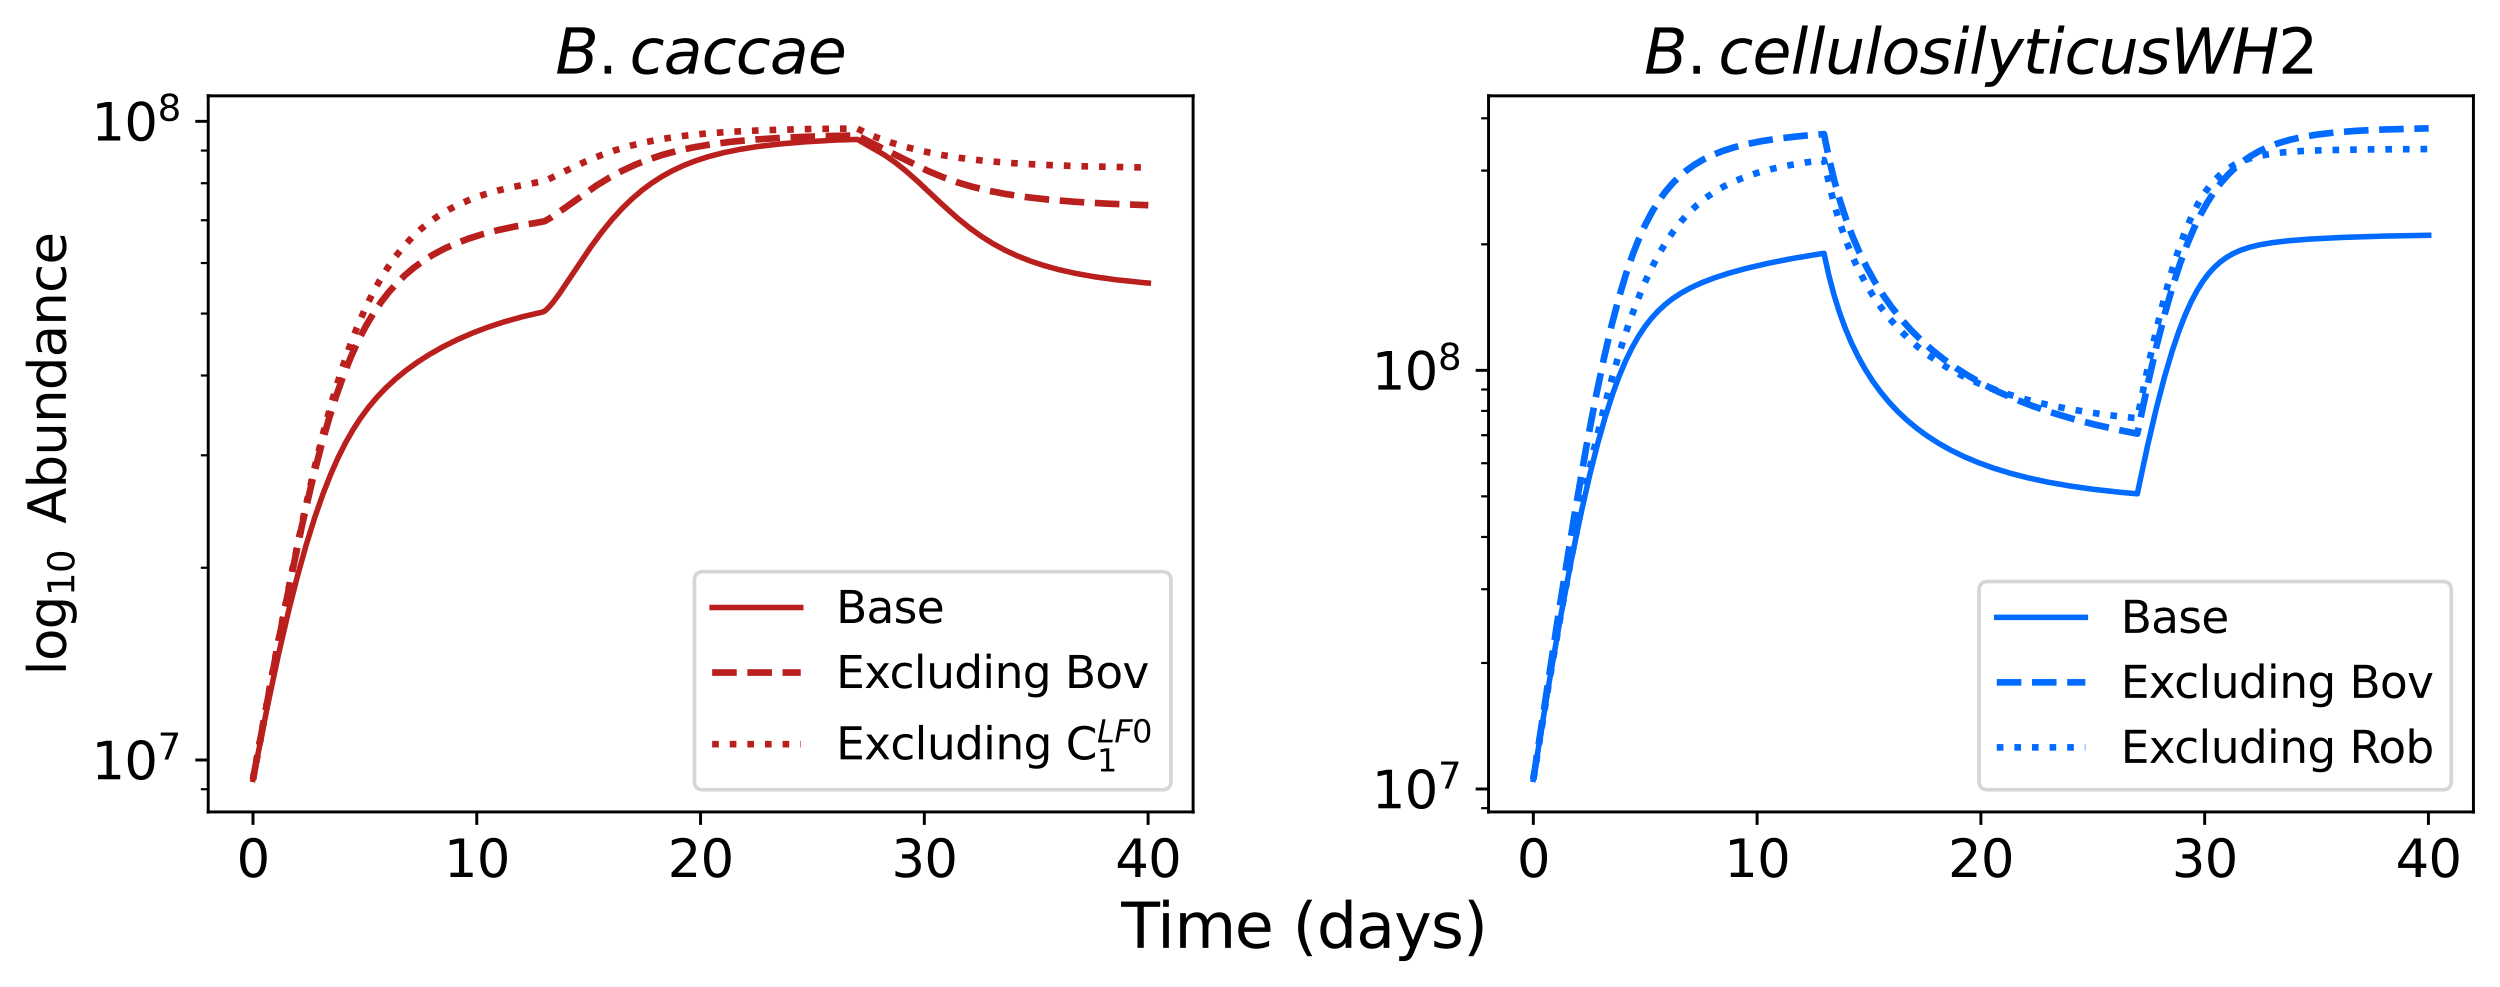 <?xml version="1.0" encoding="utf-8" standalone="no"?>
<!DOCTYPE svg PUBLIC "-//W3C//DTD SVG 1.1//EN"
  "http://www.w3.org/Graphics/SVG/1.1/DTD/svg11.dtd">
<svg xmlns:xlink="http://www.w3.org/1999/xlink" width="677.42pt" height="267.528pt" viewBox="0 0 677.42 267.528" xmlns="http://www.w3.org/2000/svg" version="1.1">
 <defs>
  <style type="text/css">*{stroke-linejoin: round; stroke-linecap: butt}</style>
 </defs>
 <g id="figure_1">
  <g id="patch_1">
   <path d="M 0 267.528 
L 677.42 267.528 
L 677.42 0 
L 0 0 
z
" style="fill: #ffffff"/>
  </g>
  <g id="axes_1">
   <g id="patch_2">
    <path d="M 56.42 220.008 
L 323.29 220.008 
L 323.29 25.968 
L 56.42 25.968 
z
" style="fill: #ffffff"/>
   </g>
   <g id="matplotlib.axis_1">
    <g id="xtick_1">
     <g id="line2d_1">
      <defs>
       <path id="m56cd58fad6" d="M 0 0 
L 0 3.5 
" style="stroke: #000000; stroke-width: 0.8"/>
      </defs>
      <g>
       <use xlink:href="#m56cd58fad6" x="68.55" y="220.008" style="stroke: #000000; stroke-width: 0.8"/>
      </g>
     </g>
     <g id="text_1">
      <!-- 0 -->
      <g transform="translate(64.097 237.646) scale(0.14 -0.14)">
       <defs>
        <path id="DejaVuSans-30" d="M 2034 4250 
Q 1547 4250 1301 3770 
Q 1056 3291 1056 2328 
Q 1056 1369 1301 889 
Q 1547 409 2034 409 
Q 2525 409 2770 889 
Q 3016 1369 3016 2328 
Q 3016 3291 2770 3770 
Q 2525 4250 2034 4250 
z
M 2034 4750 
Q 2819 4750 3233 4129 
Q 3647 3509 3647 2328 
Q 3647 1150 3233 529 
Q 2819 -91 2034 -91 
Q 1250 -91 836 529 
Q 422 1150 422 2328 
Q 422 3509 836 4129 
Q 1250 4750 2034 4750 
z
" transform="scale(0.016)"/>
       </defs>
       <use xlink:href="#DejaVuSans-30"/>
      </g>
     </g>
    </g>
    <g id="xtick_2">
     <g id="line2d_2">
      <g>
       <use xlink:href="#m56cd58fad6" x="129.187" y="220.008" style="stroke: #000000; stroke-width: 0.8"/>
      </g>
     </g>
     <g id="text_2">
      <!-- 10 -->
      <g transform="translate(120.28 237.646) scale(0.14 -0.14)">
       <defs>
        <path id="DejaVuSans-31" d="M 794 531 
L 1825 531 
L 1825 4091 
L 703 3866 
L 703 4441 
L 1819 4666 
L 2450 4666 
L 2450 531 
L 3481 531 
L 3481 0 
L 794 0 
L 794 531 
z
" transform="scale(0.016)"/>
       </defs>
       <use xlink:href="#DejaVuSans-31"/>
       <use xlink:href="#DejaVuSans-30" x="63.623"/>
      </g>
     </g>
    </g>
    <g id="xtick_3">
     <g id="line2d_3">
      <g>
       <use xlink:href="#m56cd58fad6" x="189.824" y="220.008" style="stroke: #000000; stroke-width: 0.8"/>
      </g>
     </g>
     <g id="text_3">
      <!-- 20 -->
      <g transform="translate(180.917 237.646) scale(0.14 -0.14)">
       <defs>
        <path id="DejaVuSans-32" d="M 1228 531 
L 3431 531 
L 3431 0 
L 469 0 
L 469 531 
Q 828 903 1448 1529 
Q 2069 2156 2228 2338 
Q 2531 2678 2651 2914 
Q 2772 3150 2772 3378 
Q 2772 3750 2511 3984 
Q 2250 4219 1831 4219 
Q 1534 4219 1204 4116 
Q 875 4013 500 3803 
L 500 4441 
Q 881 4594 1212 4672 
Q 1544 4750 1819 4750 
Q 2544 4750 2975 4387 
Q 3406 4025 3406 3419 
Q 3406 3131 3298 2873 
Q 3191 2616 2906 2266 
Q 2828 2175 2409 1742 
Q 1991 1309 1228 531 
z
" transform="scale(0.016)"/>
       </defs>
       <use xlink:href="#DejaVuSans-32"/>
       <use xlink:href="#DejaVuSans-30" x="63.623"/>
      </g>
     </g>
    </g>
    <g id="xtick_4">
     <g id="line2d_4">
      <g>
       <use xlink:href="#m56cd58fad6" x="250.461" y="220.008" style="stroke: #000000; stroke-width: 0.8"/>
      </g>
     </g>
     <g id="text_4">
      <!-- 30 -->
      <g transform="translate(241.554 237.646) scale(0.14 -0.14)">
       <defs>
        <path id="DejaVuSans-33" d="M 2597 2516 
Q 3050 2419 3304 2112 
Q 3559 1806 3559 1356 
Q 3559 666 3084 287 
Q 2609 -91 1734 -91 
Q 1441 -91 1130 -33 
Q 819 25 488 141 
L 488 750 
Q 750 597 1062 519 
Q 1375 441 1716 441 
Q 2309 441 2620 675 
Q 2931 909 2931 1356 
Q 2931 1769 2642 2001 
Q 2353 2234 1838 2234 
L 1294 2234 
L 1294 2753 
L 1863 2753 
Q 2328 2753 2575 2939 
Q 2822 3125 2822 3475 
Q 2822 3834 2567 4026 
Q 2313 4219 1838 4219 
Q 1578 4219 1281 4162 
Q 984 4106 628 3988 
L 628 4550 
Q 988 4650 1302 4700 
Q 1616 4750 1894 4750 
Q 2613 4750 3031 4423 
Q 3450 4097 3450 3541 
Q 3450 3153 3228 2886 
Q 3006 2619 2597 2516 
z
" transform="scale(0.016)"/>
       </defs>
       <use xlink:href="#DejaVuSans-33"/>
       <use xlink:href="#DejaVuSans-30" x="63.623"/>
      </g>
     </g>
    </g>
    <g id="xtick_5">
     <g id="line2d_5">
      <g>
       <use xlink:href="#m56cd58fad6" x="311.098" y="220.008" style="stroke: #000000; stroke-width: 0.8"/>
      </g>
     </g>
     <g id="text_5">
      <!-- 40 -->
      <g transform="translate(302.191 237.646) scale(0.14 -0.14)">
       <defs>
        <path id="DejaVuSans-34" d="M 2419 4116 
L 825 1625 
L 2419 1625 
L 2419 4116 
z
M 2253 4666 
L 3047 4666 
L 3047 1625 
L 3713 1625 
L 3713 1100 
L 3047 1100 
L 3047 0 
L 2419 0 
L 2419 1100 
L 313 1100 
L 313 1709 
L 2253 4666 
z
" transform="scale(0.016)"/>
       </defs>
       <use xlink:href="#DejaVuSans-34"/>
       <use xlink:href="#DejaVuSans-30" x="63.623"/>
      </g>
     </g>
    </g>
   </g>
   <g id="matplotlib.axis_2">
    <g id="ytick_1">
     <g id="line2d_6">
      <defs>
       <path id="m951a667069" d="M 0 0 
L -3.5 0 
" style="stroke: #000000; stroke-width: 0.8"/>
      </defs>
      <g>
       <use xlink:href="#m951a667069" x="56.42" y="205.937" style="stroke: #000000; stroke-width: 0.8"/>
      </g>
     </g>
     <g id="text_6">
      <!-- $\mathdefault{10^{7}}$ -->
      <g transform="translate(24.78 211.256) scale(0.14 -0.14)">
       <defs>
        <path id="DejaVuSans-37" d="M 525 4666 
L 3525 4666 
L 3525 4397 
L 1831 0 
L 1172 0 
L 2766 4134 
L 525 4134 
L 525 4666 
z
" transform="scale(0.016)"/>
       </defs>
       <use xlink:href="#DejaVuSans-31" transform="translate(0 0.684)"/>
       <use xlink:href="#DejaVuSans-30" transform="translate(63.623 0.684)"/>
       <use xlink:href="#DejaVuSans-37" transform="translate(128.203 38.966) scale(0.7)"/>
      </g>
     </g>
    </g>
    <g id="ytick_2">
     <g id="line2d_7">
      <g>
       <use xlink:href="#m951a667069" x="56.42" y="32.875" style="stroke: #000000; stroke-width: 0.8"/>
      </g>
     </g>
     <g id="text_7">
      <!-- $\mathdefault{10^{8}}$ -->
      <g transform="translate(24.78 38.194) scale(0.14 -0.14)">
       <defs>
        <path id="DejaVuSans-38" d="M 2034 2216 
Q 1584 2216 1326 1975 
Q 1069 1734 1069 1313 
Q 1069 891 1326 650 
Q 1584 409 2034 409 
Q 2484 409 2743 651 
Q 3003 894 3003 1313 
Q 3003 1734 2745 1975 
Q 2488 2216 2034 2216 
z
M 1403 2484 
Q 997 2584 770 2862 
Q 544 3141 544 3541 
Q 544 4100 942 4425 
Q 1341 4750 2034 4750 
Q 2731 4750 3128 4425 
Q 3525 4100 3525 3541 
Q 3525 3141 3298 2862 
Q 3072 2584 2669 2484 
Q 3125 2378 3379 2068 
Q 3634 1759 3634 1313 
Q 3634 634 3220 271 
Q 2806 -91 2034 -91 
Q 1263 -91 848 271 
Q 434 634 434 1313 
Q 434 1759 690 2068 
Q 947 2378 1403 2484 
z
M 1172 3481 
Q 1172 3119 1398 2916 
Q 1625 2713 2034 2713 
Q 2441 2713 2670 2916 
Q 2900 3119 2900 3481 
Q 2900 3844 2670 4047 
Q 2441 4250 2034 4250 
Q 1625 4250 1398 4047 
Q 1172 3844 1172 3481 
z
" transform="scale(0.016)"/>
       </defs>
       <use xlink:href="#DejaVuSans-31" transform="translate(0 0.766)"/>
       <use xlink:href="#DejaVuSans-30" transform="translate(63.623 0.766)"/>
       <use xlink:href="#DejaVuSans-38" transform="translate(128.203 39.047) scale(0.7)"/>
      </g>
     </g>
    </g>
    <g id="ytick_3">
     <g id="line2d_8">
      <defs>
       <path id="mb8e99c7868" d="M 0 0 
L -2 0 
" style="stroke: #000000; stroke-width: 0.6"/>
      </defs>
      <g>
       <use xlink:href="#mb8e99c7868" x="56.42" y="213.856" style="stroke: #000000; stroke-width: 0.6"/>
      </g>
     </g>
    </g>
    <g id="ytick_4">
     <g id="line2d_9">
      <g>
       <use xlink:href="#mb8e99c7868" x="56.42" y="153.84" style="stroke: #000000; stroke-width: 0.6"/>
      </g>
     </g>
    </g>
    <g id="ytick_5">
     <g id="line2d_10">
      <g>
       <use xlink:href="#mb8e99c7868" x="56.42" y="123.366" style="stroke: #000000; stroke-width: 0.6"/>
      </g>
     </g>
    </g>
    <g id="ytick_6">
     <g id="line2d_11">
      <g>
       <use xlink:href="#mb8e99c7868" x="56.42" y="101.743" style="stroke: #000000; stroke-width: 0.6"/>
      </g>
     </g>
    </g>
    <g id="ytick_7">
     <g id="line2d_12">
      <g>
       <use xlink:href="#mb8e99c7868" x="56.42" y="84.972" style="stroke: #000000; stroke-width: 0.6"/>
      </g>
     </g>
    </g>
    <g id="ytick_8">
     <g id="line2d_13">
      <g>
       <use xlink:href="#mb8e99c7868" x="56.42" y="71.269" style="stroke: #000000; stroke-width: 0.6"/>
      </g>
     </g>
    </g>
    <g id="ytick_9">
     <g id="line2d_14">
      <g>
       <use xlink:href="#mb8e99c7868" x="56.42" y="59.683" style="stroke: #000000; stroke-width: 0.6"/>
      </g>
     </g>
    </g>
    <g id="ytick_10">
     <g id="line2d_15">
      <g>
       <use xlink:href="#mb8e99c7868" x="56.42" y="49.647" style="stroke: #000000; stroke-width: 0.6"/>
      </g>
     </g>
    </g>
    <g id="ytick_11">
     <g id="line2d_16">
      <g>
       <use xlink:href="#mb8e99c7868" x="56.42" y="40.794" style="stroke: #000000; stroke-width: 0.6"/>
      </g>
     </g>
    </g>
    <g id="text_8">
     <!-- $\log_{10}$ Abundance -->
     <g transform="translate(17.84 182.978) rotate(-90) scale(0.14 -0.14)">
      <defs>
       <path id="DejaVuSans-6c" d="M 603 4863 
L 1178 4863 
L 1178 0 
L 603 0 
L 603 4863 
z
" transform="scale(0.016)"/>
       <path id="DejaVuSans-6f" d="M 1959 3097 
Q 1497 3097 1228 2736 
Q 959 2375 959 1747 
Q 959 1119 1226 758 
Q 1494 397 1959 397 
Q 2419 397 2687 759 
Q 2956 1122 2956 1747 
Q 2956 2369 2687 2733 
Q 2419 3097 1959 3097 
z
M 1959 3584 
Q 2709 3584 3137 3096 
Q 3566 2609 3566 1747 
Q 3566 888 3137 398 
Q 2709 -91 1959 -91 
Q 1206 -91 779 398 
Q 353 888 353 1747 
Q 353 2609 779 3096 
Q 1206 3584 1959 3584 
z
" transform="scale(0.016)"/>
       <path id="DejaVuSans-67" d="M 2906 1791 
Q 2906 2416 2648 2759 
Q 2391 3103 1925 3103 
Q 1463 3103 1205 2759 
Q 947 2416 947 1791 
Q 947 1169 1205 825 
Q 1463 481 1925 481 
Q 2391 481 2648 825 
Q 2906 1169 2906 1791 
z
M 3481 434 
Q 3481 -459 3084 -895 
Q 2688 -1331 1869 -1331 
Q 1566 -1331 1297 -1286 
Q 1028 -1241 775 -1147 
L 775 -588 
Q 1028 -725 1275 -790 
Q 1522 -856 1778 -856 
Q 2344 -856 2625 -561 
Q 2906 -266 2906 331 
L 2906 616 
Q 2728 306 2450 153 
Q 2172 0 1784 0 
Q 1141 0 747 490 
Q 353 981 353 1791 
Q 353 2603 747 3093 
Q 1141 3584 1784 3584 
Q 2172 3584 2450 3431 
Q 2728 3278 2906 2969 
L 2906 3500 
L 3481 3500 
L 3481 434 
z
" transform="scale(0.016)"/>
       <path id="DejaVuSans-20" transform="scale(0.016)"/>
       <path id="DejaVuSans-41" d="M 2188 4044 
L 1331 1722 
L 3047 1722 
L 2188 4044 
z
M 1831 4666 
L 2547 4666 
L 4325 0 
L 3669 0 
L 3244 1197 
L 1141 1197 
L 716 0 
L 50 0 
L 1831 4666 
z
" transform="scale(0.016)"/>
       <path id="DejaVuSans-62" d="M 3116 1747 
Q 3116 2381 2855 2742 
Q 2594 3103 2138 3103 
Q 1681 3103 1420 2742 
Q 1159 2381 1159 1747 
Q 1159 1113 1420 752 
Q 1681 391 2138 391 
Q 2594 391 2855 752 
Q 3116 1113 3116 1747 
z
M 1159 2969 
Q 1341 3281 1617 3432 
Q 1894 3584 2278 3584 
Q 2916 3584 3314 3078 
Q 3713 2572 3713 1747 
Q 3713 922 3314 415 
Q 2916 -91 2278 -91 
Q 1894 -91 1617 61 
Q 1341 213 1159 525 
L 1159 0 
L 581 0 
L 581 4863 
L 1159 4863 
L 1159 2969 
z
" transform="scale(0.016)"/>
       <path id="DejaVuSans-75" d="M 544 1381 
L 544 3500 
L 1119 3500 
L 1119 1403 
Q 1119 906 1312 657 
Q 1506 409 1894 409 
Q 2359 409 2629 706 
Q 2900 1003 2900 1516 
L 2900 3500 
L 3475 3500 
L 3475 0 
L 2900 0 
L 2900 538 
Q 2691 219 2414 64 
Q 2138 -91 1772 -91 
Q 1169 -91 856 284 
Q 544 659 544 1381 
z
M 1991 3584 
L 1991 3584 
z
" transform="scale(0.016)"/>
       <path id="DejaVuSans-6e" d="M 3513 2113 
L 3513 0 
L 2938 0 
L 2938 2094 
Q 2938 2591 2744 2837 
Q 2550 3084 2163 3084 
Q 1697 3084 1428 2787 
Q 1159 2491 1159 1978 
L 1159 0 
L 581 0 
L 581 3500 
L 1159 3500 
L 1159 2956 
Q 1366 3272 1645 3428 
Q 1925 3584 2291 3584 
Q 2894 3584 3203 3211 
Q 3513 2838 3513 2113 
z
" transform="scale(0.016)"/>
       <path id="DejaVuSans-64" d="M 2906 2969 
L 2906 4863 
L 3481 4863 
L 3481 0 
L 2906 0 
L 2906 525 
Q 2725 213 2448 61 
Q 2172 -91 1784 -91 
Q 1150 -91 751 415 
Q 353 922 353 1747 
Q 353 2572 751 3078 
Q 1150 3584 1784 3584 
Q 2172 3584 2448 3432 
Q 2725 3281 2906 2969 
z
M 947 1747 
Q 947 1113 1208 752 
Q 1469 391 1925 391 
Q 2381 391 2643 752 
Q 2906 1113 2906 1747 
Q 2906 2381 2643 2742 
Q 2381 3103 1925 3103 
Q 1469 3103 1208 2742 
Q 947 2381 947 1747 
z
" transform="scale(0.016)"/>
       <path id="DejaVuSans-61" d="M 2194 1759 
Q 1497 1759 1228 1600 
Q 959 1441 959 1056 
Q 959 750 1161 570 
Q 1363 391 1709 391 
Q 2188 391 2477 730 
Q 2766 1069 2766 1631 
L 2766 1759 
L 2194 1759 
z
M 3341 1997 
L 3341 0 
L 2766 0 
L 2766 531 
Q 2569 213 2275 61 
Q 1981 -91 1556 -91 
Q 1019 -91 701 211 
Q 384 513 384 1019 
Q 384 1609 779 1909 
Q 1175 2209 1959 2209 
L 2766 2209 
L 2766 2266 
Q 2766 2663 2505 2880 
Q 2244 3097 1772 3097 
Q 1472 3097 1187 3025 
Q 903 2953 641 2809 
L 641 3341 
Q 956 3463 1253 3523 
Q 1550 3584 1831 3584 
Q 2591 3584 2966 3190 
Q 3341 2797 3341 1997 
z
" transform="scale(0.016)"/>
       <path id="DejaVuSans-63" d="M 3122 3366 
L 3122 2828 
Q 2878 2963 2633 3030 
Q 2388 3097 2138 3097 
Q 1578 3097 1268 2742 
Q 959 2388 959 1747 
Q 959 1106 1268 751 
Q 1578 397 2138 397 
Q 2388 397 2633 464 
Q 2878 531 3122 666 
L 3122 134 
Q 2881 22 2623 -34 
Q 2366 -91 2075 -91 
Q 1284 -91 818 406 
Q 353 903 353 1747 
Q 353 2603 823 3093 
Q 1294 3584 2113 3584 
Q 2378 3584 2631 3529 
Q 2884 3475 3122 3366 
z
" transform="scale(0.016)"/>
       <path id="DejaVuSans-65" d="M 3597 1894 
L 3597 1613 
L 953 1613 
Q 991 1019 1311 708 
Q 1631 397 2203 397 
Q 2534 397 2845 478 
Q 3156 559 3463 722 
L 3463 178 
Q 3153 47 2828 -22 
Q 2503 -91 2169 -91 
Q 1331 -91 842 396 
Q 353 884 353 1716 
Q 353 2575 817 3079 
Q 1281 3584 2069 3584 
Q 2775 3584 3186 3129 
Q 3597 2675 3597 1894 
z
M 3022 2063 
Q 3016 2534 2758 2815 
Q 2500 3097 2075 3097 
Q 1594 3097 1305 2825 
Q 1016 2553 972 2059 
L 3022 2063 
z
" transform="scale(0.016)"/>
      </defs>
      <use xlink:href="#DejaVuSans-6c" transform="translate(0 0.016)"/>
      <use xlink:href="#DejaVuSans-6f" transform="translate(27.783 0.016)"/>
      <use xlink:href="#DejaVuSans-67" transform="translate(88.965 0.016)"/>
      <use xlink:href="#DejaVuSans-31" transform="translate(153.398 -16.391) scale(0.7)"/>
      <use xlink:href="#DejaVuSans-30" transform="translate(197.935 -16.391) scale(0.7)"/>
      <use xlink:href="#DejaVuSans-20" transform="translate(261.441 0.016)"/>
      <use xlink:href="#DejaVuSans-41" transform="translate(293.228 0.016)"/>
      <use xlink:href="#DejaVuSans-62" transform="translate(361.636 0.016)"/>
      <use xlink:href="#DejaVuSans-75" transform="translate(425.113 0.016)"/>
      <use xlink:href="#DejaVuSans-6e" transform="translate(488.492 0.016)"/>
      <use xlink:href="#DejaVuSans-64" transform="translate(551.87 0.016)"/>
      <use xlink:href="#DejaVuSans-61" transform="translate(615.347 0.016)"/>
      <use xlink:href="#DejaVuSans-6e" transform="translate(676.626 0.016)"/>
      <use xlink:href="#DejaVuSans-63" transform="translate(740.005 0.016)"/>
      <use xlink:href="#DejaVuSans-65" transform="translate(794.986 0.016)"/>
     </g>
    </g>
   </g>
   <g id="line2d_17">
    <path d="M 68.55 211.188 
L 72.431 191.553 
L 75.463 177.313 
L 78.131 165.803 
L 80.617 156.026 
L 82.982 147.602 
L 85.226 140.403 
L 87.409 134.132 
L 89.531 128.71 
L 91.593 124.049 
L 93.594 120.057 
L 95.655 116.438 
L 97.717 113.26 
L 99.9 110.306 
L 102.204 107.571 
L 104.629 105.039 
L 107.237 102.637 
L 110.087 100.316 
L 113.179 98.085 
L 116.514 95.955 
L 120.092 93.934 
L 123.912 92.031 
L 127.975 90.259 
L 132.28 88.626 
L 136.828 87.142 
L 141.679 85.796 
L 146.893 84.582 
L 147.5 84.363 
L 148.47 83.502 
L 149.743 82.052 
L 151.502 79.69 
L 154.473 75.271 
L 160.112 66.88 
L 163.205 62.704 
L 165.994 59.302 
L 168.662 56.39 
L 171.33 53.808 
L 173.998 51.539 
L 176.666 49.56 
L 179.456 47.771 
L 182.305 46.206 
L 185.337 44.793 
L 188.612 43.518 
L 192.129 42.391 
L 196.009 41.385 
L 200.375 40.489 
L 205.348 39.704 
L 211.108 39.026 
L 218.021 38.442 
L 226.631 37.947 
L 232.331 37.785 
L 239.607 41.953 
L 242.457 43.934 
L 245.368 46.238 
L 248.703 49.179 
L 255.252 55.35 
L 259.436 59.097 
L 262.771 61.789 
L 265.924 64.049 
L 269.016 65.993 
L 272.17 67.714 
L 275.444 69.25 
L 278.961 70.652 
L 282.72 71.908 
L 286.844 73.048 
L 291.391 74.071 
L 296.485 74.986 
L 302.306 75.8 
L 309.037 76.51 
L 311.159 76.694 
L 311.159 76.694 
" clip-path="url(#p1dc6b2fc53)" style="fill: none; stroke: #b91f1c; stroke-width: 1.5; stroke-linecap: square"/>
   </g>
   <g id="line2d_18">
    <path d="M 68.55 211.188 
L 75.039 175.978 
L 78.798 156.764 
L 81.83 142.388 
L 84.437 131.059 
L 86.802 121.736 
L 88.985 113.991 
L 91.107 107.264 
L 93.169 101.469 
L 95.17 96.501 
L 97.171 92.127 
L 99.172 88.288 
L 101.173 84.921 
L 103.235 81.885 
L 105.357 79.158 
L 107.54 76.715 
L 109.784 74.531 
L 112.148 72.533 
L 114.695 70.675 
L 117.363 69.003 
L 120.274 67.444 
L 123.427 66.011 
L 126.883 64.689 
L 130.703 63.471 
L 134.948 62.355 
L 139.738 61.329 
L 145.196 60.395 
L 147.621 59.932 
L 149.44 58.859 
L 152.29 56.89 
L 161.568 50.32 
L 165.206 48.096 
L 168.662 46.24 
L 172.118 44.634 
L 175.696 43.22 
L 179.456 41.976 
L 183.458 40.89 
L 187.823 39.939 
L 192.674 39.114 
L 198.192 38.404 
L 204.681 37.801 
L 212.563 37.301 
L 222.508 36.904 
L 232.27 36.702 
L 235.666 38.493 
L 251.31 46.265 
L 255.373 47.965 
L 259.314 49.373 
L 263.377 50.584 
L 267.682 51.633 
L 272.412 52.554 
L 277.809 53.372 
L 283.994 54.079 
L 291.331 54.689 
L 300.305 55.202 
L 311.159 55.604 
L 311.159 55.604 
" clip-path="url(#p1dc6b2fc53)" style="fill: none; stroke-dasharray: 6.66,2.88; stroke-dashoffset: 0; stroke: #b91f1c; stroke-width: 1.8"/>
   </g>
   <g id="line2d_19">
    <path d="M 68.55 211.188 
L 75.342 174.235 
L 79.223 154.325 
L 82.376 139.276 
L 85.104 127.288 
L 87.651 117.08 
L 90.016 108.494 
L 92.26 101.153 
L 94.442 94.743 
L 96.565 89.174 
L 98.687 84.215 
L 100.809 79.82 
L 102.932 75.938 
L 105.054 72.519 
L 107.176 69.512 
L 109.359 66.8 
L 111.603 64.367 
L 113.907 62.194 
L 116.332 60.214 
L 118.879 58.426 
L 121.547 56.822 
L 124.458 55.337 
L 127.611 53.985 
L 131.007 52.772 
L 134.766 51.667 
L 139.011 50.655 
L 143.801 49.745 
L 147.803 48.977 
L 152.897 46.484 
L 158.475 43.855 
L 162.659 42.131 
L 166.661 40.719 
L 170.724 39.522 
L 175.029 38.489 
L 179.637 37.615 
L 184.792 36.866 
L 190.734 36.234 
L 197.829 35.712 
L 206.682 35.296 
L 218.384 34.98 
L 232.27 34.822 
L 234.635 36.022 
L 237.606 37.273 
L 241.305 38.582 
L 245.611 39.867 
L 250.219 41.008 
L 255.131 41.993 
L 260.467 42.833 
L 266.47 43.546 
L 273.443 44.145 
L 281.932 44.642 
L 292.725 45.041 
L 307.339 45.343 
L 311.159 45.395 
L 311.159 45.395 
" clip-path="url(#p1dc6b2fc53)" style="fill: none; stroke-dasharray: 1.8,2.97; stroke-dashoffset: 0; stroke: #b91f1c; stroke-width: 1.8"/>
   </g>
   <g id="patch_3">
    <path d="M 56.42 220.008 
L 56.42 25.968 
" style="fill: none; stroke: #000000; stroke-width: 0.8; stroke-linejoin: miter; stroke-linecap: square"/>
   </g>
   <g id="patch_4">
    <path d="M 323.29 220.008 
L 323.29 25.968 
" style="fill: none; stroke: #000000; stroke-width: 0.8; stroke-linejoin: miter; stroke-linecap: square"/>
   </g>
   <g id="patch_5">
    <path d="M 56.42 220.008 
L 323.29 220.008 
" style="fill: none; stroke: #000000; stroke-width: 0.8; stroke-linejoin: miter; stroke-linecap: square"/>
   </g>
   <g id="patch_6">
    <path d="M 56.42 25.968 
L 323.29 25.968 
" style="fill: none; stroke: #000000; stroke-width: 0.8; stroke-linejoin: miter; stroke-linecap: square"/>
   </g>
   <g id="text_9">
    <!-- $B. caccae$ -->
    <g transform="translate(150.459 19.968) scale(0.168 -0.168)">
     <defs>
      <path id="DejaVuSans-Oblique-42" d="M 1081 4666 
L 2694 4666 
Q 3350 4666 3675 4422 
Q 4000 4178 4000 3688 
Q 4000 3238 3720 2911 
Q 3441 2584 2988 2516 
Q 3375 2428 3569 2181 
Q 3763 1934 3763 1522 
Q 3763 819 3242 409 
Q 2722 0 1819 0 
L 172 0 
L 1081 4666 
z
M 1234 2228 
L 903 519 
L 1919 519 
Q 2491 519 2800 781 
Q 3109 1044 3109 1522 
Q 3109 1891 2904 2059 
Q 2700 2228 2247 2228 
L 1234 2228 
z
M 1606 4147 
L 1331 2741 
L 2272 2741 
Q 2775 2741 3058 2959 
Q 3341 3178 3341 3566 
Q 3341 3869 3150 4008 
Q 2959 4147 2541 4147 
L 1606 4147 
z
" transform="scale(0.016)"/>
      <path id="DejaVuSans-2e" d="M 684 794 
L 1344 794 
L 1344 0 
L 684 0 
L 684 794 
z
" transform="scale(0.016)"/>
      <path id="DejaVuSans-Oblique-63" d="M 3431 3366 
L 3316 2797 
Q 3109 2947 2876 3022 
Q 2644 3097 2394 3097 
Q 2119 3097 1870 3000 
Q 1622 2903 1453 2725 
Q 1184 2453 1037 2087 
Q 891 1722 891 1331 
Q 891 859 1127 628 
Q 1363 397 1844 397 
Q 2081 397 2348 469 
Q 2616 541 2906 684 
L 2797 116 
Q 2547 13 2283 -39 
Q 2019 -91 1741 -91 
Q 1044 -91 669 257 
Q 294 606 294 1253 
Q 294 1797 489 2255 
Q 684 2713 1069 3078 
Q 1331 3328 1684 3456 
Q 2038 3584 2456 3584 
Q 2700 3584 2940 3529 
Q 3181 3475 3431 3366 
z
" transform="scale(0.016)"/>
      <path id="DejaVuSans-Oblique-61" d="M 3438 1997 
L 3047 0 
L 2472 0 
L 2578 531 
Q 2325 219 2001 64 
Q 1678 -91 1281 -91 
Q 834 -91 548 182 
Q 263 456 263 884 
Q 263 1497 752 1853 
Q 1241 2209 2100 2209 
L 2900 2209 
L 2931 2363 
Q 2938 2388 2941 2417 
Q 2944 2447 2944 2509 
Q 2944 2788 2717 2942 
Q 2491 3097 2081 3097 
Q 1800 3097 1504 3025 
Q 1209 2953 897 2809 
L 997 3341 
Q 1322 3463 1633 3523 
Q 1944 3584 2234 3584 
Q 2853 3584 3176 3315 
Q 3500 3047 3500 2534 
Q 3500 2431 3484 2292 
Q 3469 2153 3438 1997 
z
M 2816 1759 
L 2241 1759 
Q 1534 1759 1195 1570 
Q 856 1381 856 984 
Q 856 709 1029 553 
Q 1203 397 1509 397 
Q 1978 397 2328 733 
Q 2678 1069 2791 1631 
L 2816 1759 
z
" transform="scale(0.016)"/>
      <path id="DejaVuSans-Oblique-65" d="M 3078 2063 
Q 3088 2113 3092 2166 
Q 3097 2219 3097 2272 
Q 3097 2653 2873 2875 
Q 2650 3097 2266 3097 
Q 1838 3097 1509 2826 
Q 1181 2556 1013 2059 
L 3078 2063 
z
M 3578 1613 
L 903 1613 
Q 884 1494 878 1425 
Q 872 1356 872 1306 
Q 872 872 1139 634 
Q 1406 397 1894 397 
Q 2269 397 2603 481 
Q 2938 566 3225 728 
L 3116 159 
Q 2806 34 2476 -28 
Q 2147 -91 1806 -91 
Q 1078 -91 686 257 
Q 294 606 294 1247 
Q 294 1794 489 2264 
Q 684 2734 1063 3103 
Q 1306 3334 1642 3459 
Q 1978 3584 2356 3584 
Q 2950 3584 3301 3228 
Q 3653 2872 3653 2272 
Q 3653 2128 3634 1964 
Q 3616 1800 3578 1613 
z
" transform="scale(0.016)"/>
     </defs>
     <use xlink:href="#DejaVuSans-Oblique-42" transform="translate(0 0.094)"/>
     <use xlink:href="#DejaVuSans-2e" transform="translate(68.604 0.094)"/>
     <use xlink:href="#DejaVuSans-Oblique-63" transform="translate(119.873 0.094)"/>
     <use xlink:href="#DejaVuSans-Oblique-61" transform="translate(174.854 0.094)"/>
     <use xlink:href="#DejaVuSans-Oblique-63" transform="translate(236.133 0.094)"/>
     <use xlink:href="#DejaVuSans-Oblique-63" transform="translate(291.113 0.094)"/>
     <use xlink:href="#DejaVuSans-Oblique-61" transform="translate(346.094 0.094)"/>
     <use xlink:href="#DejaVuSans-Oblique-65" transform="translate(407.373 0.094)"/>
    </g>
   </g>
   <g id="legend_1">
    <g id="patch_7">
     <path d="M 190.57 214.008 
L 314.89 214.008 
Q 317.29 214.008 317.29 211.608 
L 317.29 157.3 
Q 317.29 154.9 314.89 154.9 
L 190.57 154.9 
Q 188.17 154.9 188.17 157.3 
L 188.17 211.608 
Q 188.17 214.008 190.57 214.008 
z
" style="fill: #ffffff; opacity: 0.8; stroke: #cccccc; stroke-linejoin: miter"/>
    </g>
    <g id="line2d_20">
     <path d="M 192.97 164.619 
L 204.97 164.619 
L 216.97 164.619 
" style="fill: none; stroke: #b91f1c; stroke-width: 1.5; stroke-linecap: square"/>
    </g>
    <g id="text_10">
     <!-- Base -->
     <g transform="translate(226.57 168.819) scale(0.12 -0.12)">
      <defs>
       <path id="DejaVuSans-42" d="M 1259 2228 
L 1259 519 
L 2272 519 
Q 2781 519 3026 730 
Q 3272 941 3272 1375 
Q 3272 1813 3026 2020 
Q 2781 2228 2272 2228 
L 1259 2228 
z
M 1259 4147 
L 1259 2741 
L 2194 2741 
Q 2656 2741 2882 2914 
Q 3109 3088 3109 3444 
Q 3109 3797 2882 3972 
Q 2656 4147 2194 4147 
L 1259 4147 
z
M 628 4666 
L 2241 4666 
Q 2963 4666 3353 4366 
Q 3744 4066 3744 3513 
Q 3744 3084 3544 2831 
Q 3344 2578 2956 2516 
Q 3422 2416 3680 2098 
Q 3938 1781 3938 1306 
Q 3938 681 3513 340 
Q 3088 0 2303 0 
L 628 0 
L 628 4666 
z
" transform="scale(0.016)"/>
       <path id="DejaVuSans-73" d="M 2834 3397 
L 2834 2853 
Q 2591 2978 2328 3040 
Q 2066 3103 1784 3103 
Q 1356 3103 1142 2972 
Q 928 2841 928 2578 
Q 928 2378 1081 2264 
Q 1234 2150 1697 2047 
L 1894 2003 
Q 2506 1872 2764 1633 
Q 3022 1394 3022 966 
Q 3022 478 2636 193 
Q 2250 -91 1575 -91 
Q 1294 -91 989 -36 
Q 684 19 347 128 
L 347 722 
Q 666 556 975 473 
Q 1284 391 1588 391 
Q 1994 391 2212 530 
Q 2431 669 2431 922 
Q 2431 1156 2273 1281 
Q 2116 1406 1581 1522 
L 1381 1569 
Q 847 1681 609 1914 
Q 372 2147 372 2553 
Q 372 3047 722 3315 
Q 1072 3584 1716 3584 
Q 2034 3584 2315 3537 
Q 2597 3491 2834 3397 
z
" transform="scale(0.016)"/>
      </defs>
      <use xlink:href="#DejaVuSans-42"/>
      <use xlink:href="#DejaVuSans-61" x="68.604"/>
      <use xlink:href="#DejaVuSans-73" x="129.883"/>
      <use xlink:href="#DejaVuSans-65" x="181.982"/>
     </g>
    </g>
    <g id="line2d_21">
     <path d="M 192.97 182.232 
L 204.97 182.232 
L 216.97 182.232 
" style="fill: none; stroke-dasharray: 6.66,2.88; stroke-dashoffset: 0; stroke: #b91f1c; stroke-width: 1.8"/>
    </g>
    <g id="text_11">
     <!-- Excluding Bov -->
     <g transform="translate(226.57 186.432) scale(0.12 -0.12)">
      <defs>
       <path id="DejaVuSans-45" d="M 628 4666 
L 3578 4666 
L 3578 4134 
L 1259 4134 
L 1259 2753 
L 3481 2753 
L 3481 2222 
L 1259 2222 
L 1259 531 
L 3634 531 
L 3634 0 
L 628 0 
L 628 4666 
z
" transform="scale(0.016)"/>
       <path id="DejaVuSans-78" d="M 3513 3500 
L 2247 1797 
L 3578 0 
L 2900 0 
L 1881 1375 
L 863 0 
L 184 0 
L 1544 1831 
L 300 3500 
L 978 3500 
L 1906 2253 
L 2834 3500 
L 3513 3500 
z
" transform="scale(0.016)"/>
       <path id="DejaVuSans-69" d="M 603 3500 
L 1178 3500 
L 1178 0 
L 603 0 
L 603 3500 
z
M 603 4863 
L 1178 4863 
L 1178 4134 
L 603 4134 
L 603 4863 
z
" transform="scale(0.016)"/>
       <path id="DejaVuSans-76" d="M 191 3500 
L 800 3500 
L 1894 563 
L 2988 3500 
L 3597 3500 
L 2284 0 
L 1503 0 
L 191 3500 
z
" transform="scale(0.016)"/>
      </defs>
      <use xlink:href="#DejaVuSans-45"/>
      <use xlink:href="#DejaVuSans-78" x="63.184"/>
      <use xlink:href="#DejaVuSans-63" x="120.613"/>
      <use xlink:href="#DejaVuSans-6c" x="175.594"/>
      <use xlink:href="#DejaVuSans-75" x="203.377"/>
      <use xlink:href="#DejaVuSans-64" x="266.756"/>
      <use xlink:href="#DejaVuSans-69" x="330.232"/>
      <use xlink:href="#DejaVuSans-6e" x="358.016"/>
      <use xlink:href="#DejaVuSans-67" x="421.395"/>
      <use xlink:href="#DejaVuSans-20" x="484.871"/>
      <use xlink:href="#DejaVuSans-42" x="516.658"/>
      <use xlink:href="#DejaVuSans-6f" x="585.262"/>
      <use xlink:href="#DejaVuSans-76" x="646.443"/>
     </g>
    </g>
    <g id="line2d_22">
     <path d="M 192.97 201.648 
L 204.97 201.648 
L 216.97 201.648 
" style="fill: none; stroke-dasharray: 1.8,2.97; stroke-dashoffset: 0; stroke: #b91f1c; stroke-width: 1.8"/>
    </g>
    <g id="text_12">
     <!-- Excluding C$_{1}^{LF0}$ -->
     <g transform="translate(226.57 205.848) scale(0.12 -0.12)">
      <defs>
       <path id="DejaVuSans-43" d="M 4122 4306 
L 4122 3641 
Q 3803 3938 3442 4084 
Q 3081 4231 2675 4231 
Q 1875 4231 1450 3742 
Q 1025 3253 1025 2328 
Q 1025 1406 1450 917 
Q 1875 428 2675 428 
Q 3081 428 3442 575 
Q 3803 722 4122 1019 
L 4122 359 
Q 3791 134 3420 21 
Q 3050 -91 2638 -91 
Q 1578 -91 968 557 
Q 359 1206 359 2328 
Q 359 3453 968 4101 
Q 1578 4750 2638 4750 
Q 3056 4750 3426 4639 
Q 3797 4528 4122 4306 
z
" transform="scale(0.016)"/>
       <path id="DejaVuSans-Oblique-4c" d="M 1075 4666 
L 1709 4666 
L 909 525 
L 3181 525 
L 3078 0 
L 172 0 
L 1075 4666 
z
" transform="scale(0.016)"/>
       <path id="DejaVuSans-Oblique-46" d="M 1081 4666 
L 3756 4666 
L 3653 4134 
L 1606 4134 
L 1338 2759 
L 3188 2759 
L 3084 2228 
L 1234 2228 
L 800 0 
L 172 0 
L 1081 4666 
z
" transform="scale(0.016)"/>
      </defs>
      <use xlink:href="#DejaVuSans-45" transform="translate(0 0.766)"/>
      <use xlink:href="#DejaVuSans-78" transform="translate(63.184 0.766)"/>
      <use xlink:href="#DejaVuSans-63" transform="translate(122.363 0.766)"/>
      <use xlink:href="#DejaVuSans-6c" transform="translate(177.344 0.766)"/>
      <use xlink:href="#DejaVuSans-75" transform="translate(205.127 0.766)"/>
      <use xlink:href="#DejaVuSans-64" transform="translate(268.506 0.766)"/>
      <use xlink:href="#DejaVuSans-69" transform="translate(331.982 0.766)"/>
      <use xlink:href="#DejaVuSans-6e" transform="translate(359.766 0.766)"/>
      <use xlink:href="#DejaVuSans-67" transform="translate(423.145 0.766)"/>
      <use xlink:href="#DejaVuSans-20" transform="translate(486.621 0.766)"/>
      <use xlink:href="#DejaVuSans-43" transform="translate(518.408 0.766)"/>
      <use xlink:href="#DejaVuSans-Oblique-4c" transform="translate(589.189 39.047) scale(0.7)"/>
      <use xlink:href="#DejaVuSans-Oblique-46" transform="translate(628.188 39.047) scale(0.7)"/>
      <use xlink:href="#DejaVuSans-30" transform="translate(668.452 39.047) scale(0.7)"/>
      <use xlink:href="#DejaVuSans-31" transform="translate(589.189 -26.578) scale(0.7)"/>
     </g>
    </g>
   </g>
  </g>
  <g id="axes_2">
   <g id="patch_8">
    <path d="M 403.35 220.008 
L 670.22 220.008 
L 670.22 25.968 
L 403.35 25.968 
z
" style="fill: #ffffff"/>
   </g>
   <g id="matplotlib.axis_3">
    <g id="xtick_6">
     <g id="line2d_23">
      <g>
       <use xlink:href="#m56cd58fad6" x="415.481" y="220.008" style="stroke: #000000; stroke-width: 0.8"/>
      </g>
     </g>
     <g id="text_13">
      <!-- 0 -->
      <g transform="translate(411.027 237.646) scale(0.14 -0.14)">
       <use xlink:href="#DejaVuSans-30"/>
      </g>
     </g>
    </g>
    <g id="xtick_7">
     <g id="line2d_24">
      <g>
       <use xlink:href="#m56cd58fad6" x="476.118" y="220.008" style="stroke: #000000; stroke-width: 0.8"/>
      </g>
     </g>
     <g id="text_14">
      <!-- 10 -->
      <g transform="translate(467.21 237.646) scale(0.14 -0.14)">
       <use xlink:href="#DejaVuSans-31"/>
       <use xlink:href="#DejaVuSans-30" x="63.623"/>
      </g>
     </g>
    </g>
    <g id="xtick_8">
     <g id="line2d_25">
      <g>
       <use xlink:href="#m56cd58fad6" x="536.755" y="220.008" style="stroke: #000000; stroke-width: 0.8"/>
      </g>
     </g>
     <g id="text_15">
      <!-- 20 -->
      <g transform="translate(527.847 237.646) scale(0.14 -0.14)">
       <use xlink:href="#DejaVuSans-32"/>
       <use xlink:href="#DejaVuSans-30" x="63.623"/>
      </g>
     </g>
    </g>
    <g id="xtick_9">
     <g id="line2d_26">
      <g>
       <use xlink:href="#m56cd58fad6" x="597.392" y="220.008" style="stroke: #000000; stroke-width: 0.8"/>
      </g>
     </g>
     <g id="text_16">
      <!-- 30 -->
      <g transform="translate(588.484 237.646) scale(0.14 -0.14)">
       <use xlink:href="#DejaVuSans-33"/>
       <use xlink:href="#DejaVuSans-30" x="63.623"/>
      </g>
     </g>
    </g>
    <g id="xtick_10">
     <g id="line2d_27">
      <g>
       <use xlink:href="#m56cd58fad6" x="658.029" y="220.008" style="stroke: #000000; stroke-width: 0.8"/>
      </g>
     </g>
     <g id="text_17">
      <!-- 40 -->
      <g transform="translate(649.121 237.646) scale(0.14 -0.14)">
       <use xlink:href="#DejaVuSans-34"/>
       <use xlink:href="#DejaVuSans-30" x="63.623"/>
      </g>
     </g>
    </g>
   </g>
   <g id="matplotlib.axis_4">
    <g id="ytick_12">
     <g id="line2d_28">
      <g>
       <use xlink:href="#m951a667069" x="403.35" y="213.797" style="stroke: #000000; stroke-width: 0.8"/>
      </g>
     </g>
     <g id="text_18">
      <!-- $\mathdefault{10^{7}}$ -->
      <g transform="translate(371.71 219.116) scale(0.14 -0.14)">
       <use xlink:href="#DejaVuSans-31" transform="translate(0 0.684)"/>
       <use xlink:href="#DejaVuSans-30" transform="translate(63.623 0.684)"/>
       <use xlink:href="#DejaVuSans-37" transform="translate(128.203 38.966) scale(0.7)"/>
      </g>
     </g>
    </g>
    <g id="ytick_13">
     <g id="line2d_29">
      <g>
       <use xlink:href="#m951a667069" x="403.35" y="100.353" style="stroke: #000000; stroke-width: 0.8"/>
      </g>
     </g>
     <g id="text_19">
      <!-- $\mathdefault{10^{8}}$ -->
      <g transform="translate(371.71 105.672) scale(0.14 -0.14)">
       <use xlink:href="#DejaVuSans-31" transform="translate(0 0.766)"/>
       <use xlink:href="#DejaVuSans-30" transform="translate(63.623 0.766)"/>
       <use xlink:href="#DejaVuSans-38" transform="translate(128.203 39.047) scale(0.7)"/>
      </g>
     </g>
    </g>
    <g id="ytick_14">
     <g id="line2d_30">
      <g>
       <use xlink:href="#mb8e99c7868" x="403.35" y="218.988" style="stroke: #000000; stroke-width: 0.6"/>
      </g>
     </g>
    </g>
    <g id="ytick_15">
     <g id="line2d_31">
      <g>
       <use xlink:href="#mb8e99c7868" x="403.35" y="179.647" style="stroke: #000000; stroke-width: 0.6"/>
      </g>
     </g>
    </g>
    <g id="ytick_16">
     <g id="line2d_32">
      <g>
       <use xlink:href="#mb8e99c7868" x="403.35" y="159.67" style="stroke: #000000; stroke-width: 0.6"/>
      </g>
     </g>
    </g>
    <g id="ytick_17">
     <g id="line2d_33">
      <g>
       <use xlink:href="#mb8e99c7868" x="403.35" y="145.497" style="stroke: #000000; stroke-width: 0.6"/>
      </g>
     </g>
    </g>
    <g id="ytick_18">
     <g id="line2d_34">
      <g>
       <use xlink:href="#mb8e99c7868" x="403.35" y="134.503" style="stroke: #000000; stroke-width: 0.6"/>
      </g>
     </g>
    </g>
    <g id="ytick_19">
     <g id="line2d_35">
      <g>
       <use xlink:href="#mb8e99c7868" x="403.35" y="125.52" style="stroke: #000000; stroke-width: 0.6"/>
      </g>
     </g>
    </g>
    <g id="ytick_20">
     <g id="line2d_36">
      <g>
       <use xlink:href="#mb8e99c7868" x="403.35" y="117.926" style="stroke: #000000; stroke-width: 0.6"/>
      </g>
     </g>
    </g>
    <g id="ytick_21">
     <g id="line2d_37">
      <g>
       <use xlink:href="#mb8e99c7868" x="403.35" y="111.347" style="stroke: #000000; stroke-width: 0.6"/>
      </g>
     </g>
    </g>
    <g id="ytick_22">
     <g id="line2d_38">
      <g>
       <use xlink:href="#mb8e99c7868" x="403.35" y="105.544" style="stroke: #000000; stroke-width: 0.6"/>
      </g>
     </g>
    </g>
    <g id="ytick_23">
     <g id="line2d_39">
      <g>
       <use xlink:href="#mb8e99c7868" x="403.35" y="66.203" style="stroke: #000000; stroke-width: 0.6"/>
      </g>
     </g>
    </g>
    <g id="ytick_24">
     <g id="line2d_40">
      <g>
       <use xlink:href="#mb8e99c7868" x="403.35" y="46.226" style="stroke: #000000; stroke-width: 0.6"/>
      </g>
     </g>
    </g>
    <g id="ytick_25">
     <g id="line2d_41">
      <g>
       <use xlink:href="#mb8e99c7868" x="403.35" y="32.053" style="stroke: #000000; stroke-width: 0.6"/>
      </g>
     </g>
    </g>
   </g>
   <g id="line2d_42">
    <path d="M 415.481 211.188 
L 419.604 185.868 
L 422.879 167.097 
L 425.729 152.01 
L 428.336 139.373 
L 430.701 128.967 
L 432.884 120.317 
L 434.945 113.034 
L 436.886 106.985 
L 438.705 102.017 
L 440.463 97.834 
L 442.222 94.221 
L 443.92 91.221 
L 445.678 88.563 
L 447.437 86.299 
L 449.256 84.309 
L 451.196 82.512 
L 453.258 80.901 
L 455.562 79.389 
L 458.109 77.989 
L 461.019 76.649 
L 464.415 75.339 
L 468.417 74.038 
L 473.268 72.705 
L 479.028 71.36 
L 485.638 70.05 
L 492.975 68.825 
L 494.248 68.635 
L 495.522 74.459 
L 496.916 79.771 
L 498.372 84.459 
L 499.948 88.809 
L 501.646 92.845 
L 503.465 96.593 
L 505.406 100.073 
L 507.407 103.213 
L 509.529 106.142 
L 511.772 108.869 
L 514.198 111.465 
L 516.745 113.865 
L 519.473 116.128 
L 522.384 118.248 
L 525.476 120.221 
L 528.751 122.048 
L 532.268 123.757 
L 536.088 125.363 
L 540.211 126.852 
L 544.698 128.232 
L 549.549 129.488 
L 554.885 130.638 
L 560.767 131.675 
L 567.316 132.6 
L 574.653 133.408 
L 579.14 133.806 
L 581.929 120.75 
L 584.355 110.416 
L 586.538 102.065 
L 588.539 95.282 
L 590.358 89.875 
L 592.056 85.485 
L 593.693 81.837 
L 595.27 78.838 
L 596.846 76.305 
L 598.423 74.192 
L 599.999 72.447 
L 601.637 70.968 
L 603.334 69.736 
L 605.153 68.691 
L 607.154 67.801 
L 609.459 67.027 
L 612.187 66.358 
L 615.522 65.779 
L 619.888 65.26 
L 625.952 64.778 
L 634.502 64.338 
L 646.144 63.972 
L 658.09 63.755 
L 658.09 63.755 
" clip-path="url(#p35520c185f)" style="fill: none; stroke: #016bff; stroke-width: 1.5; stroke-linecap: square"/>
   </g>
   <g id="line2d_43">
    <path d="M 415.481 211.188 
L 422.697 163.928 
L 426.638 139.518 
L 429.731 121.704 
L 432.338 107.944 
L 434.642 96.944 
L 436.764 87.883 
L 438.705 80.537 
L 440.585 74.272 
L 442.404 68.976 
L 444.162 64.525 
L 445.921 60.67 
L 447.679 57.348 
L 449.438 54.494 
L 451.257 51.968 
L 453.076 49.813 
L 455.016 47.861 
L 457.017 46.16 
L 459.14 44.645 
L 461.444 43.274 
L 463.93 42.054 
L 466.719 40.937 
L 469.812 39.941 
L 473.389 39.029 
L 477.513 38.215 
L 482.424 37.479 
L 488.427 36.813 
L 494.248 36.332 
L 495.582 42.886 
L 497.038 48.915 
L 498.614 54.483 
L 500.251 59.468 
L 502.01 64.127 
L 503.89 68.483 
L 505.891 72.558 
L 508.013 76.37 
L 510.257 79.938 
L 512.621 83.277 
L 515.107 86.402 
L 517.715 89.327 
L 520.504 92.122 
L 523.475 94.779 
L 526.629 97.295 
L 529.964 99.669 
L 533.541 101.939 
L 537.361 104.095 
L 541.424 106.131 
L 545.79 108.069 
L 550.52 109.923 
L 555.613 111.678 
L 561.192 113.362 
L 567.255 114.955 
L 573.925 116.473 
L 579.14 117.517 
L 581.99 104.001 
L 584.476 93.268 
L 586.72 84.549 
L 588.781 77.399 
L 590.722 71.432 
L 592.602 66.337 
L 594.481 61.877 
L 596.3 58.116 
L 598.12 54.85 
L 599.939 52.025 
L 601.818 49.512 
L 603.698 47.361 
L 605.639 45.469 
L 607.7 43.769 
L 609.823 42.304 
L 612.127 40.986 
L 614.613 39.825 
L 617.341 38.803 
L 620.373 37.912 
L 623.83 37.134 
L 627.832 36.47 
L 632.622 35.908 
L 638.564 35.445 
L 646.265 35.079 
L 657.059 34.805 
L 658.09 34.788 
L 658.09 34.788 
" clip-path="url(#p35520c185f)" style="fill: none; stroke-dasharray: 6.66,2.88; stroke-dashoffset: 0; stroke: #016bff; stroke-width: 1.8"/>
   </g>
   <g id="line2d_44">
    <path d="M 415.481 211.188 
L 419.786 184.639 
L 423.182 165.043 
L 426.214 148.801 
L 429.064 134.705 
L 431.792 122.309 
L 434.339 111.736 
L 436.764 102.58 
L 439.069 94.718 
L 441.312 87.842 
L 443.435 82.031 
L 445.496 77.006 
L 447.558 72.558 
L 449.559 68.754 
L 451.56 65.412 
L 453.561 62.49 
L 455.623 59.87 
L 457.745 57.537 
L 459.928 55.473 
L 462.171 53.656 
L 464.536 52.022 
L 467.083 50.533 
L 469.812 49.193 
L 472.843 47.956 
L 476.179 46.838 
L 479.938 45.815 
L 484.243 44.879 
L 489.215 44.03 
L 494.248 43.359 
L 495.522 49.398 
L 496.916 54.958 
L 498.432 60.092 
L 500.07 64.842 
L 501.767 69.097 
L 503.586 73.066 
L 505.527 76.763 
L 507.588 80.203 
L 509.711 83.319 
L 511.954 86.225 
L 514.319 88.933 
L 516.866 91.508 
L 519.534 93.888 
L 522.384 96.131 
L 525.416 98.229 
L 528.63 100.182 
L 532.086 102.019 
L 535.785 103.731 
L 539.787 105.334 
L 544.092 106.817 
L 548.761 108.189 
L 553.915 109.468 
L 559.554 110.634 
L 565.8 111.694 
L 572.773 112.649 
L 579.14 113.353 
L 582.051 99.303 
L 584.537 88.356 
L 586.72 79.702 
L 588.721 72.648 
L 590.54 67.011 
L 592.298 62.273 
L 593.936 58.477 
L 595.512 55.352 
L 597.089 52.707 
L 598.665 50.493 
L 600.242 48.658 
L 601.879 47.097 
L 603.577 45.789 
L 605.396 44.676 
L 607.336 43.751 
L 609.519 42.959 
L 612.005 42.298 
L 614.977 41.743 
L 618.676 41.289 
L 623.526 40.932 
L 630.378 40.668 
L 641.536 40.485 
L 658.09 40.39 
L 658.09 40.39 
" clip-path="url(#p35520c185f)" style="fill: none; stroke-dasharray: 1.8,2.97; stroke-dashoffset: 0; stroke: #016bff; stroke-width: 1.8"/>
   </g>
   <g id="patch_9">
    <path d="M 403.35 220.008 
L 403.35 25.968 
" style="fill: none; stroke: #000000; stroke-width: 0.8; stroke-linejoin: miter; stroke-linecap: square"/>
   </g>
   <g id="patch_10">
    <path d="M 670.22 220.008 
L 670.22 25.968 
" style="fill: none; stroke: #000000; stroke-width: 0.8; stroke-linejoin: miter; stroke-linecap: square"/>
   </g>
   <g id="patch_11">
    <path d="M 403.35 220.008 
L 670.22 220.008 
" style="fill: none; stroke: #000000; stroke-width: 0.8; stroke-linejoin: miter; stroke-linecap: square"/>
   </g>
   <g id="patch_12">
    <path d="M 403.35 25.968 
L 670.22 25.968 
" style="fill: none; stroke: #000000; stroke-width: 0.8; stroke-linejoin: miter; stroke-linecap: square"/>
   </g>
   <g id="text_20">
    <!-- $B. cellulosilyticus WH2$ -->
    <g transform="translate(445.477 19.968) scale(0.168 -0.168)">
     <defs>
      <path id="DejaVuSans-Oblique-6c" d="M 1172 4863 
L 1747 4863 
L 800 0 
L 225 0 
L 1172 4863 
z
" transform="scale(0.016)"/>
      <path id="DejaVuSans-Oblique-75" d="M 428 1388 
L 838 3500 
L 1416 3500 
L 1006 1409 
Q 975 1256 961 1147 
Q 947 1038 947 966 
Q 947 700 1109 554 
Q 1272 409 1569 409 
Q 2031 409 2368 721 
Q 2706 1034 2809 1563 
L 3194 3500 
L 3769 3500 
L 3091 0 
L 2516 0 
L 2631 550 
Q 2388 244 2052 76 
Q 1716 -91 1338 -91 
Q 878 -91 622 161 
Q 366 413 366 863 
Q 366 956 381 1097 
Q 397 1238 428 1388 
z
" transform="scale(0.016)"/>
      <path id="DejaVuSans-Oblique-6f" d="M 1625 -91 
Q 1009 -91 651 289 
Q 294 669 294 1325 
Q 294 1706 417 2101 
Q 541 2497 738 2766 
Q 1047 3184 1428 3384 
Q 1809 3584 2291 3584 
Q 2888 3584 3255 3212 
Q 3622 2841 3622 2241 
Q 3622 1825 3500 1412 
Q 3378 1000 3181 728 
Q 2875 309 2494 109 
Q 2113 -91 1625 -91 
z
M 891 1344 
Q 891 869 1089 633 
Q 1288 397 1691 397 
Q 2269 397 2648 901 
Q 3028 1406 3028 2181 
Q 3028 2634 2825 2865 
Q 2622 3097 2228 3097 
Q 1903 3097 1650 2945 
Q 1397 2794 1197 2484 
Q 1050 2253 970 1956 
Q 891 1659 891 1344 
z
" transform="scale(0.016)"/>
      <path id="DejaVuSans-Oblique-73" d="M 3200 3397 
L 3091 2853 
Q 2863 2978 2609 3040 
Q 2356 3103 2088 3103 
Q 1634 3103 1373 2948 
Q 1113 2794 1113 2528 
Q 1113 2219 1719 2053 
Q 1766 2041 1788 2034 
L 1972 1978 
Q 2547 1819 2739 1644 
Q 2931 1469 2931 1166 
Q 2931 609 2489 259 
Q 2047 -91 1331 -91 
Q 1053 -91 747 -37 
Q 441 16 72 128 
L 184 722 
Q 500 559 806 475 
Q 1113 391 1394 391 
Q 1816 391 2080 572 
Q 2344 753 2344 1031 
Q 2344 1331 1650 1516 
L 1591 1531 
L 1394 1581 
Q 956 1697 753 1886 
Q 550 2075 550 2369 
Q 550 2928 970 3256 
Q 1391 3584 2113 3584 
Q 2397 3584 2667 3537 
Q 2938 3491 3200 3397 
z
" transform="scale(0.016)"/>
      <path id="DejaVuSans-Oblique-69" d="M 1172 4863 
L 1747 4863 
L 1606 4134 
L 1031 4134 
L 1172 4863 
z
M 909 3500 
L 1484 3500 
L 800 0 
L 225 0 
L 909 3500 
z
" transform="scale(0.016)"/>
      <path id="DejaVuSans-Oblique-79" d="M 1588 -325 
Q 1188 -997 936 -1164 
Q 684 -1331 294 -1331 
L -159 -1331 
L -63 -850 
L 269 -850 
Q 509 -850 678 -719 
Q 847 -588 1056 -206 
L 1234 128 
L 459 3500 
L 1069 3500 
L 1650 819 
L 3256 3500 
L 3859 3500 
L 1588 -325 
z
" transform="scale(0.016)"/>
      <path id="DejaVuSans-Oblique-74" d="M 2706 3500 
L 2619 3053 
L 1472 3053 
L 1100 1153 
Q 1081 1047 1072 975 
Q 1063 903 1063 863 
Q 1063 663 1183 572 
Q 1303 481 1569 481 
L 2150 481 
L 2053 0 
L 1503 0 
Q 991 0 739 200 
Q 488 400 488 806 
Q 488 878 497 964 
Q 506 1050 525 1153 
L 897 3053 
L 409 3053 
L 500 3500 
L 978 3500 
L 1172 4494 
L 1747 4494 
L 1556 3500 
L 2706 3500 
z
" transform="scale(0.016)"/>
      <path id="DejaVuSans-Oblique-57" d="M 616 4666 
L 1228 4666 
L 1453 697 
L 3213 4666 
L 3916 4666 
L 4147 697 
L 5888 4666 
L 6528 4666 
L 4453 0 
L 3659 0 
L 3444 3891 
L 1697 0 
L 903 0 
L 616 4666 
z
" transform="scale(0.016)"/>
      <path id="DejaVuSans-Oblique-48" d="M 1081 4666 
L 1716 4666 
L 1344 2753 
L 3634 2753 
L 4006 4666 
L 4641 4666 
L 3731 0 
L 3097 0 
L 3531 2222 
L 1241 2222 
L 806 0 
L 172 0 
L 1081 4666 
z
" transform="scale(0.016)"/>
     </defs>
     <use xlink:href="#DejaVuSans-Oblique-42" transform="translate(0 0.016)"/>
     <use xlink:href="#DejaVuSans-2e" transform="translate(68.604 0.016)"/>
     <use xlink:href="#DejaVuSans-Oblique-63" transform="translate(119.873 0.016)"/>
     <use xlink:href="#DejaVuSans-Oblique-65" transform="translate(174.854 0.016)"/>
     <use xlink:href="#DejaVuSans-Oblique-6c" transform="translate(236.377 0.016)"/>
     <use xlink:href="#DejaVuSans-Oblique-6c" transform="translate(264.16 0.016)"/>
     <use xlink:href="#DejaVuSans-Oblique-75" transform="translate(291.943 0.016)"/>
     <use xlink:href="#DejaVuSans-Oblique-6c" transform="translate(355.322 0.016)"/>
     <use xlink:href="#DejaVuSans-Oblique-6f" transform="translate(383.105 0.016)"/>
     <use xlink:href="#DejaVuSans-Oblique-73" transform="translate(444.287 0.016)"/>
     <use xlink:href="#DejaVuSans-Oblique-69" transform="translate(496.387 0.016)"/>
     <use xlink:href="#DejaVuSans-Oblique-6c" transform="translate(524.17 0.016)"/>
     <use xlink:href="#DejaVuSans-Oblique-79" transform="translate(551.953 0.016)"/>
     <use xlink:href="#DejaVuSans-Oblique-74" transform="translate(611.133 0.016)"/>
     <use xlink:href="#DejaVuSans-Oblique-69" transform="translate(650.342 0.016)"/>
     <use xlink:href="#DejaVuSans-Oblique-63" transform="translate(678.125 0.016)"/>
     <use xlink:href="#DejaVuSans-Oblique-75" transform="translate(733.105 0.016)"/>
     <use xlink:href="#DejaVuSans-Oblique-73" transform="translate(796.484 0.016)"/>
     <use xlink:href="#DejaVuSans-Oblique-57" transform="translate(848.584 0.016)"/>
     <use xlink:href="#DejaVuSans-Oblique-48" transform="translate(947.461 0.016)"/>
     <use xlink:href="#DejaVuSans-32" transform="translate(1022.656 0.016)"/>
    </g>
   </g>
   <g id="legend_2">
    <g id="patch_13">
     <path d="M 538.661 214.008 
L 661.82 214.008 
Q 664.22 214.008 664.22 211.608 
L 664.22 159.967 
Q 664.22 157.567 661.82 157.567 
L 538.661 157.567 
Q 536.261 157.567 536.261 159.967 
L 536.261 211.608 
Q 536.261 214.008 538.661 214.008 
z
" style="fill: #ffffff; opacity: 0.8; stroke: #cccccc; stroke-linejoin: miter"/>
    </g>
    <g id="line2d_45">
     <path d="M 541.061 167.285 
L 553.061 167.285 
L 565.061 167.285 
" style="fill: none; stroke: #016bff; stroke-width: 1.5; stroke-linecap: square"/>
    </g>
    <g id="text_21">
     <!-- Base -->
     <g transform="translate(574.661 171.485) scale(0.12 -0.12)">
      <use xlink:href="#DejaVuSans-42"/>
      <use xlink:href="#DejaVuSans-61" x="68.604"/>
      <use xlink:href="#DejaVuSans-73" x="129.883"/>
      <use xlink:href="#DejaVuSans-65" x="181.982"/>
     </g>
    </g>
    <g id="line2d_46">
     <path d="M 541.061 184.899 
L 553.061 184.899 
L 565.061 184.899 
" style="fill: none; stroke-dasharray: 6.66,2.88; stroke-dashoffset: 0; stroke: #016bff; stroke-width: 1.8"/>
    </g>
    <g id="text_22">
     <!-- Excluding Bov -->
     <g transform="translate(574.661 189.099) scale(0.12 -0.12)">
      <use xlink:href="#DejaVuSans-45"/>
      <use xlink:href="#DejaVuSans-78" x="63.184"/>
      <use xlink:href="#DejaVuSans-63" x="120.613"/>
      <use xlink:href="#DejaVuSans-6c" x="175.594"/>
      <use xlink:href="#DejaVuSans-75" x="203.377"/>
      <use xlink:href="#DejaVuSans-64" x="266.756"/>
      <use xlink:href="#DejaVuSans-69" x="330.232"/>
      <use xlink:href="#DejaVuSans-6e" x="358.016"/>
      <use xlink:href="#DejaVuSans-67" x="421.395"/>
      <use xlink:href="#DejaVuSans-20" x="484.871"/>
      <use xlink:href="#DejaVuSans-42" x="516.658"/>
      <use xlink:href="#DejaVuSans-6f" x="585.262"/>
      <use xlink:href="#DejaVuSans-76" x="646.443"/>
     </g>
    </g>
    <g id="line2d_47">
     <path d="M 541.061 202.512 
L 553.061 202.512 
L 565.061 202.512 
" style="fill: none; stroke-dasharray: 1.8,2.97; stroke-dashoffset: 0; stroke: #016bff; stroke-width: 1.8"/>
    </g>
    <g id="text_23">
     <!-- Excluding Rob -->
     <g transform="translate(574.661 206.712) scale(0.12 -0.12)">
      <defs>
       <path id="DejaVuSans-52" d="M 2841 2188 
Q 3044 2119 3236 1894 
Q 3428 1669 3622 1275 
L 4263 0 
L 3584 0 
L 2988 1197 
Q 2756 1666 2539 1819 
Q 2322 1972 1947 1972 
L 1259 1972 
L 1259 0 
L 628 0 
L 628 4666 
L 2053 4666 
Q 2853 4666 3247 4331 
Q 3641 3997 3641 3322 
Q 3641 2881 3436 2590 
Q 3231 2300 2841 2188 
z
M 1259 4147 
L 1259 2491 
L 2053 2491 
Q 2509 2491 2742 2702 
Q 2975 2913 2975 3322 
Q 2975 3731 2742 3939 
Q 2509 4147 2053 4147 
L 1259 4147 
z
" transform="scale(0.016)"/>
      </defs>
      <use xlink:href="#DejaVuSans-45"/>
      <use xlink:href="#DejaVuSans-78" x="63.184"/>
      <use xlink:href="#DejaVuSans-63" x="120.613"/>
      <use xlink:href="#DejaVuSans-6c" x="175.594"/>
      <use xlink:href="#DejaVuSans-75" x="203.377"/>
      <use xlink:href="#DejaVuSans-64" x="266.756"/>
      <use xlink:href="#DejaVuSans-69" x="330.232"/>
      <use xlink:href="#DejaVuSans-6e" x="358.016"/>
      <use xlink:href="#DejaVuSans-67" x="421.395"/>
      <use xlink:href="#DejaVuSans-20" x="484.871"/>
      <use xlink:href="#DejaVuSans-52" x="516.658"/>
      <use xlink:href="#DejaVuSans-6f" x="581.641"/>
      <use xlink:href="#DejaVuSans-62" x="642.822"/>
     </g>
    </g>
   </g>
  </g>
  <g id="text_24">
   <!-- Time (days) -->
   <g transform="translate(303.815 256.834) scale(0.168 -0.168)">
    <defs>
     <path id="DejaVuSans-54" d="M -19 4666 
L 3928 4666 
L 3928 4134 
L 2272 4134 
L 2272 0 
L 1638 0 
L 1638 4134 
L -19 4134 
L -19 4666 
z
" transform="scale(0.016)"/>
     <path id="DejaVuSans-6d" d="M 3328 2828 
Q 3544 3216 3844 3400 
Q 4144 3584 4550 3584 
Q 5097 3584 5394 3201 
Q 5691 2819 5691 2113 
L 5691 0 
L 5113 0 
L 5113 2094 
Q 5113 2597 4934 2840 
Q 4756 3084 4391 3084 
Q 3944 3084 3684 2787 
Q 3425 2491 3425 1978 
L 3425 0 
L 2847 0 
L 2847 2094 
Q 2847 2600 2669 2842 
Q 2491 3084 2119 3084 
Q 1678 3084 1418 2786 
Q 1159 2488 1159 1978 
L 1159 0 
L 581 0 
L 581 3500 
L 1159 3500 
L 1159 2956 
Q 1356 3278 1631 3431 
Q 1906 3584 2284 3584 
Q 2666 3584 2933 3390 
Q 3200 3197 3328 2828 
z
" transform="scale(0.016)"/>
     <path id="DejaVuSans-28" d="M 1984 4856 
Q 1566 4138 1362 3434 
Q 1159 2731 1159 2009 
Q 1159 1288 1364 580 
Q 1569 -128 1984 -844 
L 1484 -844 
Q 1016 -109 783 600 
Q 550 1309 550 2009 
Q 550 2706 781 3412 
Q 1013 4119 1484 4856 
L 1984 4856 
z
" transform="scale(0.016)"/>
     <path id="DejaVuSans-79" d="M 2059 -325 
Q 1816 -950 1584 -1140 
Q 1353 -1331 966 -1331 
L 506 -1331 
L 506 -850 
L 844 -850 
Q 1081 -850 1212 -737 
Q 1344 -625 1503 -206 
L 1606 56 
L 191 3500 
L 800 3500 
L 1894 763 
L 2988 3500 
L 3597 3500 
L 2059 -325 
z
" transform="scale(0.016)"/>
     <path id="DejaVuSans-29" d="M 513 4856 
L 1013 4856 
Q 1481 4119 1714 3412 
Q 1947 2706 1947 2009 
Q 1947 1309 1714 600 
Q 1481 -109 1013 -844 
L 513 -844 
Q 928 -128 1133 580 
Q 1338 1288 1338 2009 
Q 1338 2731 1133 3434 
Q 928 4138 513 4856 
z
" transform="scale(0.016)"/>
    </defs>
    <use xlink:href="#DejaVuSans-54"/>
    <use xlink:href="#DejaVuSans-69" x="57.959"/>
    <use xlink:href="#DejaVuSans-6d" x="85.742"/>
    <use xlink:href="#DejaVuSans-65" x="183.154"/>
    <use xlink:href="#DejaVuSans-20" x="244.678"/>
    <use xlink:href="#DejaVuSans-28" x="276.465"/>
    <use xlink:href="#DejaVuSans-64" x="315.479"/>
    <use xlink:href="#DejaVuSans-61" x="378.955"/>
    <use xlink:href="#DejaVuSans-79" x="440.234"/>
    <use xlink:href="#DejaVuSans-73" x="499.414"/>
    <use xlink:href="#DejaVuSans-29" x="551.514"/>
   </g>
  </g>
 </g>
 <defs>
  <clipPath id="p1dc6b2fc53">
   <rect x="56.42" y="25.968" width="266.87" height="194.04"/>
  </clipPath>
  <clipPath id="p35520c185f">
   <rect x="403.35" y="25.968" width="266.87" height="194.04"/>
  </clipPath>
 </defs>
</svg>
